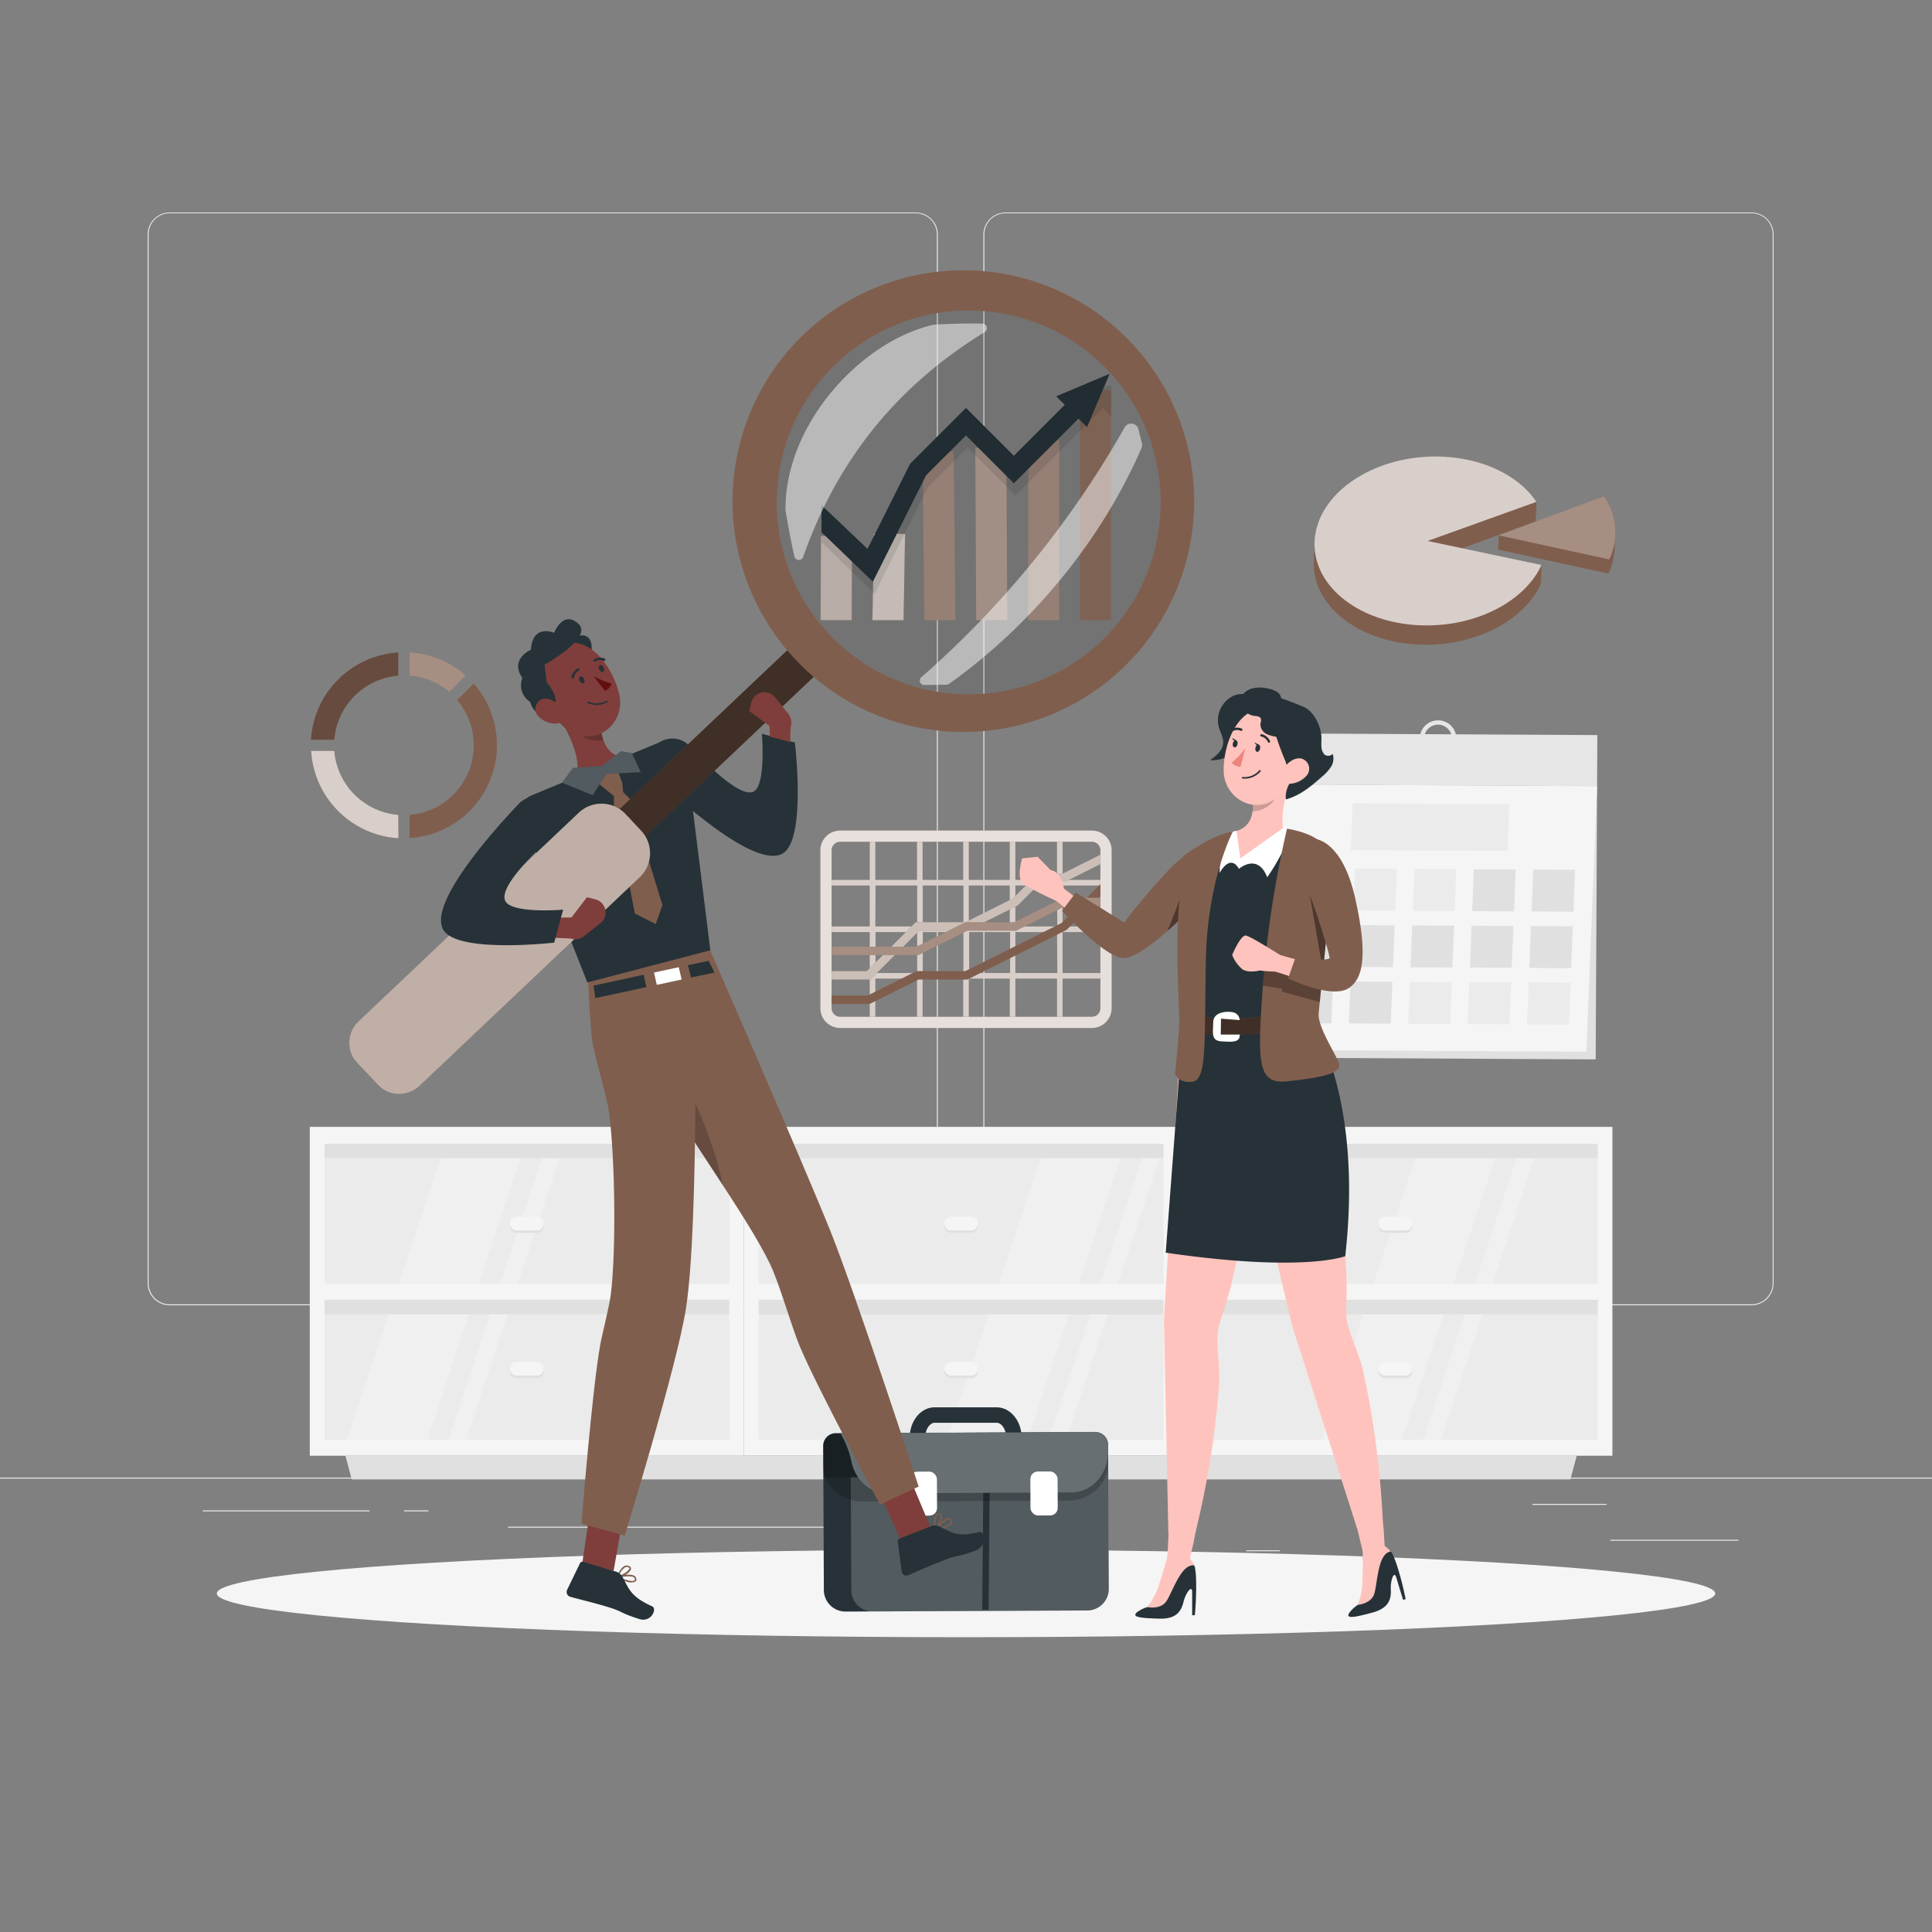 <svg xmlns="http://www.w3.org/2000/svg" viewBox="0 0 500 500"><rect x="0" y="0" width="500" height="500" fill="#808080" stroke="none"/><g id="freepik--background-complete--inject-13"><rect x="416.78" y="398.49" width="33.12" height="0.25" style="fill:#ebebeb"></rect><rect x="322.53" y="401.21" width="8.69" height="0.25" style="fill:#ebebeb"></rect><rect x="396.59" y="389.21" width="19.19" height="0.25" style="fill:#ebebeb"></rect><rect x="52.46" y="390.89" width="43.19" height="0.25" style="fill:#ebebeb"></rect><rect x="104.56" y="390.89" width="6.33" height="0.25" style="fill:#ebebeb"></rect><rect x="131.47" y="395.11" width="93.68" height="0.25" style="fill:#ebebeb"></rect><path d="M237,337.8H43.92a5.71,5.71,0,0,1-5.71-5.71V60.66A5.71,5.71,0,0,1,43.92,55H237a5.71,5.71,0,0,1,5.71,5.71V332.09A5.71,5.71,0,0,1,237,337.8ZM43.92,55.2a5.47,5.47,0,0,0-5.46,5.46V332.09a5.47,5.47,0,0,0,5.46,5.46H237a5.47,5.47,0,0,0,5.46-5.46V60.66A5.47,5.47,0,0,0,237,55.2Z" style="fill:#ebebeb"></path><path d="M453.31,337.8H260.21a5.72,5.72,0,0,1-5.71-5.71V60.66A5.72,5.72,0,0,1,260.21,55h193.1A5.71,5.71,0,0,1,459,60.66V332.09A5.71,5.71,0,0,1,453.31,337.8ZM260.21,55.2a5.47,5.47,0,0,0-5.46,5.46V332.09a5.47,5.47,0,0,0,5.46,5.46h193.1a5.47,5.47,0,0,0,5.46-5.46V60.66a5.47,5.47,0,0,0-5.46-5.46Z" style="fill:#ebebeb"></path><rect y="382.4" width="500" height="0.25" style="fill:#ebebeb"></rect><rect x="82.06" y="293.46" width="108.58" height="40.75" style="fill:#ebebeb"></rect><rect x="82.06" y="334.21" width="108.58" height="40.75" style="fill:#ebebeb"></rect><polygon points="123.32 334.21 136.83 293.46 116.04 293.46 102.53 334.21 123.32 334.21" style="fill:#f0f0f0"></polygon><polygon points="146.9 293.46 142.33 293.46 128.82 334.21 133.39 334.21 146.9 293.46" style="fill:#f0f0f0"></polygon><polygon points="109.81 374.96 123.32 334.21 102.53 334.21 89.02 374.96 109.81 374.96" style="fill:#f0f0f0"></polygon><polygon points="133.39 334.21 128.82 334.21 115.31 374.96 119.88 374.96 133.39 334.21" style="fill:#f0f0f0"></polygon><rect x="134.29" y="243.37" width="4.12" height="108.58" transform="translate(434.02 161.31) rotate(90)" style="fill:#e0e0e0"></rect><rect x="134.29" y="283.8" width="4.12" height="108.58" transform="translate(474.45 201.74) rotate(90)" style="fill:#e0e0e0"></rect><path d="M139.13,319.05a1.78,1.78,0,0,0,0-3.54h-5.55a1.78,1.78,0,0,0,0,3.54Z" style="fill:#e0e0e0"></path><path d="M139.13,318.42a1.78,1.78,0,0,0,0-3.54h-5.55a1.78,1.78,0,0,0,0,3.54Z" style="fill:#f5f5f5"></path><path d="M139.13,356.67a1.78,1.78,0,0,0,0-3.55h-5.55a1.78,1.78,0,0,0,0,3.55Z" style="fill:#e0e0e0"></path><path d="M139.13,356a1.78,1.78,0,0,0,0-3.54h-5.55a1.78,1.78,0,0,0,0,3.54Z" style="fill:#f5f5f5"></path><path d="M80.17,291.63v85.11H192.54V291.63Zm108.58,81H84V336.36H188.75Zm0-40.38H84V296H188.75Z" style="fill:#f5f5f5"></path><rect x="194.44" y="293.46" width="108.58" height="40.75" style="fill:#ebebeb"></rect><rect x="194.44" y="334.21" width="108.58" height="40.75" style="fill:#ebebeb"></rect><polygon points="278.62 334.21 292.13 293.46 271.34 293.46 257.83 334.21 278.62 334.21" style="fill:#f0f0f0"></polygon><polygon points="302.19 293.46 297.63 293.46 284.12 334.21 288.69 334.21 302.19 293.46" style="fill:#f0f0f0"></polygon><polygon points="265.11 374.96 278.62 334.21 257.83 334.21 244.32 374.96 265.11 374.96" style="fill:#f0f0f0"></polygon><polygon points="288.69 334.21 284.12 334.21 270.61 374.96 275.18 374.96 288.69 334.21" style="fill:#f0f0f0"></polygon><rect x="246.67" y="243.37" width="4.12" height="108.58" transform="translate(546.39 48.94) rotate(90)" style="fill:#e0e0e0"></rect><rect x="246.67" y="283.8" width="4.12" height="108.58" transform="translate(586.82 89.37) rotate(90)" style="fill:#e0e0e0"></rect><path d="M251.5,319.05a1.78,1.78,0,0,0,0-3.54H246a1.78,1.78,0,0,0,0,3.54Z" style="fill:#e0e0e0"></path><path d="M251.5,318.42a1.78,1.78,0,0,0,0-3.54H246a1.78,1.78,0,0,0,0,3.54Z" style="fill:#f5f5f5"></path><path d="M251.5,356.67a1.78,1.78,0,0,0,0-3.55H246a1.78,1.78,0,0,0,0,3.55Z" style="fill:#e0e0e0"></path><path d="M251.5,356a1.78,1.78,0,0,0,0-3.54H246a1.78,1.78,0,0,0,0,3.54Z" style="fill:#f5f5f5"></path><path d="M192.54,291.63v85.11H304.91V291.63Zm108.58,81H196.33V336.36H301.12Zm0-40.38H196.33V296H301.12Z" style="fill:#f5f5f5"></path><rect x="306.81" y="293.46" width="108.58" height="40.75" style="fill:#ebebeb"></rect><rect x="306.81" y="334.21" width="108.58" height="40.75" style="fill:#ebebeb"></rect><polygon points="375.57 334.21 389.08 293.46 368.29 293.46 354.78 334.21 375.57 334.21" style="fill:#f0f0f0"></polygon><polygon points="399.14 293.46 394.57 293.46 381.06 334.21 385.63 334.21 399.14 293.46" style="fill:#f0f0f0"></polygon><polygon points="362.06 374.96 375.57 334.21 354.78 334.21 341.27 374.96 362.06 374.96" style="fill:#f0f0f0"></polygon><polygon points="385.63 334.21 381.06 334.21 367.55 374.96 372.12 374.96 385.63 334.21" style="fill:#f0f0f0"></polygon><rect x="359.04" y="243.37" width="4.12" height="108.58" transform="translate(658.76 -63.44) rotate(90)" style="fill:#e0e0e0"></rect><rect x="359.04" y="283.8" width="4.12" height="108.58" transform="translate(699.19 -23.01) rotate(90)" style="fill:#e0e0e0"></rect><path d="M363.88,319.05a1.78,1.78,0,0,0,0-3.54h-5.56a1.78,1.78,0,0,0,0,3.54Z" style="fill:#e0e0e0"></path><path d="M363.88,318.42a1.78,1.78,0,0,0,0-3.54h-5.56a1.78,1.78,0,0,0,0,3.54Z" style="fill:#f5f5f5"></path><path d="M363.88,356.67a1.78,1.78,0,0,0,0-3.55h-5.56a1.78,1.78,0,0,0,0,3.55Z" style="fill:#e0e0e0"></path><path d="M363.88,356a1.78,1.78,0,0,0,0-3.54h-5.56a1.78,1.78,0,0,0,0,3.54Z" style="fill:#f5f5f5"></path><path d="M304.91,291.63v85.11H417.29V291.63Zm108.59,81H308.71V336.36H413.5Zm0-40.38H308.71V296H413.5Z" style="fill:#f5f5f5"></path><polygon points="406.42 382.87 91.03 382.87 89.39 376.74 408.06 376.74 406.42 382.87" style="fill:#e0e0e0"></polygon><rect x="336.81" y="197.63" width="70.7" height="81.95" transform="translate(131.62 609.51) rotate(-89.7)" style="fill:#e0e0e0"></rect><rect x="331.41" y="190.02" width="81.95" height="13.23" transform="translate(743.73 395.22) rotate(-179.7)" style="fill:#e6e6e6"></rect><polygon points="328.62 271.74 410.56 272.17 413.32 203.47 331.38 203.03 328.62 271.74" style="fill:#f5f5f5"></polygon><polygon points="349.6 220.01 390.16 220.22 390.65 208.13 350.08 207.92 349.6 220.01" style="fill:#ebebeb"></polygon><polygon points="396.37 235.88 407.2 235.94 407.63 225.1 396.8 225.05 396.37 235.88" style="fill:#e0e0e0"></polygon><polygon points="381 235.8 391.83 235.86 392.27 225.02 381.43 224.97 381 235.8" style="fill:#e0e0e0"></polygon><polygon points="395.78 250.49 406.61 250.55 407.05 239.72 396.21 239.66 395.78 250.49" style="fill:#e0e0e0"></polygon><polygon points="395.19 265.1 406.03 265.16 406.46 254.33 395.63 254.27 395.19 265.1" style="fill:#ebebeb"></polygon><polygon points="380.41 250.41 391.24 250.47 391.68 239.63 380.84 239.58 380.41 250.41" style="fill:#e0e0e0"></polygon><polygon points="365.04 250.33 375.87 250.39 376.31 239.55 365.47 239.5 365.04 250.33" style="fill:#e0e0e0"></polygon><polygon points="349.67 250.25 360.5 250.31 360.94 239.47 350.11 239.42 349.67 250.25" style="fill:#e0e0e0"></polygon><polygon points="334.3 250.17 345.13 250.23 345.57 239.39 334.74 239.34 334.3 250.17" style="fill:#e0e0e0"></polygon><polygon points="379.82 265.02 390.66 265.08 391.09 254.25 380.26 254.19 379.82 265.02" style="fill:#ebebeb"></polygon><polygon points="364.45 264.94 375.29 265 375.72 254.17 364.89 254.11 364.45 264.94" style="fill:#ebebeb"></polygon><polygon points="349.08 264.86 359.92 264.92 360.35 254.09 349.52 254.03 349.08 264.86" style="fill:#e0e0e0"></polygon><polygon points="365.63 235.72 376.46 235.78 376.9 224.94 366.06 224.89 365.63 235.72" style="fill:none"></polygon><polygon points="365.63 235.72 376.46 235.78 376.9 224.94 366.06 224.89 365.63 235.72" style="fill:#ebebeb"></polygon><polygon points="350.26 235.64 361.09 235.69 361.53 224.86 350.69 224.81 350.26 235.64" style="fill:none"></polygon><polygon points="350.26 235.64 361.09 235.69 361.53 224.86 350.69 224.81 350.26 235.64" style="fill:#ebebeb"></polygon><polygon points="334.89 235.56 345.72 235.61 346.16 224.78 335.32 224.72 334.89 235.56" style="fill:none"></polygon><polygon points="334.89 235.56 345.72 235.61 346.16 224.78 335.32 224.72 334.89 235.56" style="fill:#ebebeb"></polygon><polygon points="333.71 264.78 344.55 264.84 344.98 254 334.15 253.95 333.71 264.78" style="fill:#e0e0e0"></polygon><path d="M372.16,186.42a4.73,4.73,0,1,0,4.74,4.73A4.73,4.73,0,0,0,372.16,186.42Zm0,8.32a3.6,3.6,0,1,1,3.6-3.59A3.59,3.59,0,0,1,372.16,194.74Z" style="fill:#e6e6e6"></path></g><g id="freepik--Shadow--inject-13"><ellipse id="freepik--path--inject-13" cx="250" cy="412.39" rx="193.89" ry="11.32" style="fill:#f5f5f5"></ellipse></g><g id="freepik--chart-4--inject-13"><path d="M399,146.25l-20.59-4.34,19-7,.26-5c-4.67-7-14.5-11.74-26.11-11.74-16.65,0-30.67,9.79-31.3,21.86,0,.35,0,.7,0,1S340,144.63,340,145c-.63,12.07,12.36,21.86,29,21.86,13.67,0,25.56-6.6,29.73-15.64Z" style="fill:rgb(128, 94, 77)"></path><path d="M369.45,140l28.18-10.12c-4.67-7-14.5-11.74-26.11-11.74-16.65,0-30.67,9.79-31.3,21.86s12.36,21.86,29,21.86c13.67,0,25.56-6.59,29.73-15.64Z" style="fill:#fff;opacity:0.7"></path><path d="M387.69,142.22l28.59,6.22a16.84,16.84,0,0,0,1.57-6.22,15.39,15.39,0,0,0,0-1.8,16.71,16.71,0,0,0,.21-1.87,16.46,16.46,0,0,0-2.9-10.12l-27.25,10.12Z" style="fill:rgb(128, 94, 77)"></path><path d="M416.47,144.77a16.84,16.84,0,0,0,1.57-6.22,16.46,16.46,0,0,0-2.9-10.12l-27.25,10.12Z" style="fill:#fff;opacity:0.3"></path></g><g id="freepik--chart-3--inject-13"><path d="M286.24,229.17v-1.46H275V216.39h-1.46v11.32H262.78V216.39h-1.46v11.32H250.73V216.39h-1.46v11.32h-10.5V216.39h-1.46v11.32H226.54V216.39h-1.46v11.32H213.94v1.46h11.14v10.59H213.94v1.46h11.14v10.59H213.94v1.46h11.14v11.32h1.46V253.27h10.77v11.32h1.46V253.27h10.5v11.32h1.46V253.27h10.59v11.32h1.46V253.27h10.77v11.32H275V253.27h11.23v-1.46H275V241.22h11.23v-1.46H275V229.17Zm-24.92,0v10.59H250.73V229.17Zm-12,0v10.59h-10.5V229.17Zm-22.73,0h10.77v10.59H226.54Zm0,22.64V241.22h10.77v10.59Zm12.23,0V241.22h10.5v10.59Zm12,0V241.22h10.59v10.59Zm22.82,0H262.78V241.22h10.77Zm0-12.05H262.78V229.17h10.77Z" style="fill:rgb(128, 94, 77)"></path><path d="M286.24,229.17v-1.46H275V216.39h-1.46v11.32H262.78V216.39h-1.46v11.32H250.73V216.39h-1.46v11.32h-10.5V216.39h-1.46v11.32H226.54V216.39h-1.46v11.32H213.94v1.46h11.14v10.59H213.94v1.46h11.14v10.59H213.94v1.46h11.14v11.32h1.46V253.27h10.77v11.32h1.46V253.27h10.5v11.32h1.46V253.27h10.59v11.32h1.46V253.27h10.77v11.32H275V253.27h11.23v-1.46H275V241.22h11.23v-1.46H275V229.17Zm-24.92,0v10.59H250.73V229.17Zm-12,0v10.59h-10.5V229.17Zm-22.73,0h10.77v10.59H226.54Zm0,22.64V241.22h10.77v10.59Zm12.23,0V241.22h10.5v10.59Zm12,0V241.22h10.59v10.59Zm22.82,0H262.78V241.22h10.77Zm0-12.05H262.78V229.17h10.77Z" style="fill:#fff;opacity:0.7"></path><path d="M282.57,266.05H217.43a5.13,5.13,0,0,1-5.13-5.13V220.07a5.13,5.13,0,0,1,5.13-5.13h65.14a5.13,5.13,0,0,1,5.13,5.13v40.85A5.14,5.14,0,0,1,282.57,266.05Zm-65.14-48.2a2.21,2.21,0,0,0-2.21,2.22v40.85a2.21,2.21,0,0,0,2.21,2.21h65.14a2.21,2.21,0,0,0,2.21-2.21V220.07a2.21,2.21,0,0,0-2.21-2.22Z" style="fill:rgb(128, 94, 77)"></path><g style="opacity:0.8"><path d="M282.57,266.05H217.43a5.13,5.13,0,0,1-5.13-5.13V220.07a5.13,5.13,0,0,1,5.13-5.13h65.14a5.13,5.13,0,0,1,5.13,5.13v40.85A5.14,5.14,0,0,1,282.57,266.05Zm-65.14-48.2a2.21,2.21,0,0,0-2.21,2.22v40.85a2.21,2.21,0,0,0,2.21,2.21h65.14a2.21,2.21,0,0,0,2.21-2.21V220.07a2.21,2.21,0,0,0-2.21-2.22Z" style="fill:#fff"></path></g><polygon points="275.14 226.02 268.62 226.02 262.1 232.54 249.83 238.67 236.99 238.67 224.34 251.32 215.22 251.32 215.22 253.51 225.24 253.51 237.89 240.86 250.35 240.86 263.39 234.34 269.52 228.2 275.65 228.2 284.78 223.64 284.78 221.19 275.14 226.02" style="fill:rgb(128, 94, 77)"></polygon><g style="opacity:0.6"><polygon points="275.14 226.02 268.62 226.02 262.1 232.54 249.83 238.67 236.99 238.67 224.34 251.32 215.22 251.32 215.22 253.51 225.24 253.51 237.89 240.86 250.35 240.86 263.39 234.34 269.52 228.2 275.65 228.2 284.78 223.64 284.78 221.19 275.14 226.02" style="fill:#fff"></polygon></g><polygon points="274.75 238.87 249.83 251.32 237.18 251.32 224.53 257.65 215.22 257.65 215.22 259.83 225.05 259.83 237.7 253.51 250.35 253.51 276.04 240.66 284.78 231.92 284.78 228.83 274.75 238.87" style="fill:rgb(128, 94, 77)"></polygon><polygon points="275.14 232.34 262.49 238.67 249.83 238.67 237.18 245 215.22 245 215.22 247.18 237.7 247.18 250.35 240.86 263 240.86 275.65 234.53 284.78 234.53 284.78 232.34 275.14 232.34" style="fill:rgb(128, 94, 77)"></polygon><g style="opacity:0.3"><polygon points="275.14 232.34 262.49 238.67 249.83 238.67 237.18 245 215.22 245 215.22 247.18 237.7 247.18 250.35 240.86 263 240.86 275.65 234.53 284.78 234.53 284.78 232.34 275.14 232.34" style="fill:#fff"></polygon></g></g><g id="freepik--chart-2--inject-13"><polygon points="220.52 138.66 212.46 138.66 212.37 160.5 220.42 160.5 220.52 138.66" style="fill:rgb(128, 94, 77)"></polygon><polygon points="220.52 138.66 212.46 138.66 212.37 160.5 220.42 160.5 220.52 138.66" style="fill:#fff;opacity:0.6"></polygon><rect x="279.48" y="100.91" width="8.05" height="59.59" style="fill:rgb(128, 94, 77)"></rect><g style="opacity:0.1"><rect x="279.48" y="100.91" width="8.05" height="59.59" style="fill:#fff"></rect></g><polygon points="234.23 138.16 226.18 138.16 225.79 160.5 233.84 160.5 234.23 138.16" style="fill:rgb(128, 94, 77)"></polygon><polygon points="234.23 138.16 226.18 138.16 225.79 160.5 233.84 160.5 234.23 138.16" style="fill:#fff;opacity:0.7"></polygon><polygon points="274.16 113.94 266.11 113.94 266.06 160.5 274.11 160.5 274.16 113.94" style="fill:rgb(128, 94, 77)"></polygon><polygon points="274.16 113.94 266.11 113.94 266.06 160.5 274.11 160.5 274.16 113.94" style="fill:#fff;opacity:0.3"></polygon><polygon points="260.45 115.89 252.4 115.89 252.64 160.5 260.69 160.5 260.45 115.89" style="fill:rgb(128, 94, 77)"></polygon><polygon points="260.45 115.89 252.4 115.89 252.64 160.5 260.69 160.5 260.45 115.89" style="fill:#fff;opacity:0.4"></polygon><polygon points="246.81 116.81 238.75 116.81 239.21 160.5 247.27 160.5 246.81 116.81" style="fill:rgb(128, 94, 77)"></polygon><g style="opacity:0.3"><polygon points="246.81 116.81 238.75 116.81 239.21 160.5 247.27 160.5 246.81 116.81" style="fill:#fff"></polygon></g><g style="opacity:0.1"><polygon points="212.54 140.21 226.36 153.69 240.13 126.15 250.46 115.83 262.85 128.22 285.43 105.64 287.63 107.85 287.63 99.87 279.65 99.87 281.86 102.08 262.85 121.09 250.46 108.7 235.99 123.16 224.98 145.18 212.56 133.24 212.54 140.21"></polygon></g><polygon points="212.6 137.72 225.9 150.55 239.67 123.01 249.99 112.69 262.38 125.08 279.12 108.34 281.33 110.55 287.17 96.73 273.35 102.56 275.56 104.77 262.38 117.95 249.99 105.56 235.53 120.02 224.51 142.04 212.62 130.75 212.6 137.72" style="fill:#263238"></polygon></g><g id="freepik--chart-1--inject-13"><path d="M106,168.83v6a18,18,0,0,1,10.25,4.24l4.27-4.27A24,24,0,0,0,106,168.83Z" style="fill:rgb(128, 94, 77)"></path><path d="M106,168.83v6a18,18,0,0,1,10.25,4.24l4.27-4.27A24,24,0,0,0,106,168.83Z" style="fill:#fff;opacity:0.3"></path><path d="M103.07,210.89a18.09,18.09,0,0,1-16.55-16.56h-6a24.11,24.11,0,0,0,22.59,22.6Z" style="fill:rgb(128, 94, 77)"></path><path d="M103.07,210.89a18.09,18.09,0,0,1-16.55-16.56h-6a24.11,24.11,0,0,0,22.59,22.6Z" style="fill:#fff;opacity:0.7"></path><path d="M86.52,191.42a18.07,18.07,0,0,1,16.55-16.55v-6a24.09,24.09,0,0,0-22.59,22.59Z" style="fill:rgb(128, 94, 77)"></path><path d="M86.52,191.42a18.07,18.07,0,0,1,16.55-16.55v-6a24.09,24.09,0,0,0-22.59,22.59Z" style="opacity:0.2"></path><path d="M122.57,176.9l-4.27,4.27A18.07,18.07,0,0,1,106,210.89v6a24.1,24.1,0,0,0,16.58-40Z" style="fill:rgb(128, 94, 77)"></path></g><g id="freepik--Briefcase--inject-13"><path d="M264.39,372h-4c0-2.23-1.28-3.79-2.43-3.79H241.87c-1.15,0-2.43,1.56-2.43,3.79h-4c0-4.29,2.88-7.79,6.43-7.79H258C261.5,364.25,264.39,367.75,264.39,372Z" style="fill:#263238"></path><path d="M216.4,370.78h67.25a3.24,3.24,0,0,1,3.24,3.24v37.31a5.59,5.59,0,0,1-5.59,5.59H218.74a5.59,5.59,0,0,1-5.59-5.59V374a3.24,3.24,0,0,1,3.24-3.24Z" transform="translate(-1.8 1.15) rotate(-0.26)" style="fill:#263238"></path><path d="M287,411.16a5.59,5.59,0,0,1-5.56,5.62l-55.52.28a5.58,5.58,0,0,1-5.61-5.56l-.13-29.2h1.92a11.11,11.11,0,0,1-1.63-3.75,24.47,24.47,0,0,0-2-5.91l-.44-.84a3.22,3.22,0,0,1,2.18-.86l63.4-.31a3.25,3.25,0,0,1,3.26,3.23Z" style="fill:#fff;opacity:0.2"></path><polygon points="255.85 416.65 254.2 416.64 254.47 385.18 256.12 385.19 255.85 416.65" style="fill:#263238"></polygon><path d="M283,370.55l-66.27.3A3.54,3.54,0,0,0,213,374.2v5.05c0,5.19,4.75,9.37,10.56,9.35l52.71-.24c5.8,0,10.49-4.26,10.47-9.45v-5.05A3.54,3.54,0,0,0,283,370.55Z" style="opacity:0.2"></path><path d="M283.41,370.63l-59.9.27-6,0,.89,1.71a24.47,24.47,0,0,1,2,5.91c1.05,4.58,4.81,8,9.27,7.94l47.64-.22c5.25,0,9.49-4.75,9.46-10.55v-1.37A3.56,3.56,0,0,0,283.41,370.63Z" style="fill:#263238"></path><path d="M283.41,370.63l-59.9.27-6,0,.89,1.71a24.47,24.47,0,0,1,2,5.91c1.05,4.58,4.81,8,9.27,7.94l47.64-.22c5.25,0,9.49-4.75,9.46-10.55v-1.37A3.56,3.56,0,0,0,283.41,370.63Z" style="fill:#fff;opacity:0.3"></path><rect x="235.45" y="380.85" width="7.05" height="11.38" rx="1.95" transform="translate(-1.76 1.1) rotate(-0.26)" style="fill:#fff"></rect><rect x="266.68" y="380.81" width="7.05" height="11.38" rx="1.95" transform="translate(-1.76 1.24) rotate(-0.26)" style="fill:#fff"></rect><path d="M222.07,382.3h-8.95l0-.63v-1.41l0-6.07a3.21,3.21,0,0,1,.37-1.51,3.48,3.48,0,0,1,.22-.36,3.73,3.73,0,0,1,1.87-1.28,2.73,2.73,0,0,1,.76-.1h1.22l.45.87.44.84a24.47,24.47,0,0,1,2,5.91A11.11,11.11,0,0,0,222.07,382.3Z" style="opacity:0.2"></path></g><g id="freepik--character-2--inject-13"><path d="M305.23,273.86l-4,67.87,1.14,55.11,6.77.71a230.66,230.66,0,0,0,6.37-39.45c.27-4.56-.81-9.86-.31-13.46.44-3.16,1.7-5.14,3.46-12.28,2.12-8.64,4.34-20.22,3.78-29.24,0,0,9.25-9.67,6.89-22.84Z" style="fill:#ffc3bd"></path><polygon points="301.89 407.49 307 407.28 308.92 399.11 310.3 391.55 302.77 390.18 302.3 399.34 301.89 407.49" style="fill:#ffc3bd"></polygon><path d="M294.22,417.27a8.23,8.23,0,0,1,2.75-1.36h0s3-2.78,4.76-11.45l3.87-.85a3.27,3.27,0,0,1,3.43,1.5,1.92,1.92,0,0,1,.22.51,22.12,22.12,0,0,1,.29,2.81,78.74,78.74,0,0,1-.32,9.59h-.69l0-6c0-2.05-1.69.3-2.22,2.47s-1.58,4.49-6.07,4.42C295,418.78,292.84,418.49,294.22,417.27Z" style="fill:#263238"></path><path d="M302.53,401.36s-1,4-2.44,8.33a18.3,18.3,0,0,1-3.12,6.22s3.33.73,4.87-1.48,3.82-9.82,7.21-9.29a8.4,8.4,0,0,0-.93-1.62C307.54,402.7,302.53,401.36,302.53,401.36Z" style="fill:#ffc3bd"></path><path d="M318.8,276.84,334.37,343l16.82,52.49,6.7-1.25a231.12,231.12,0,0,0-5.16-39.63c-1-4.45-3.59-9.23-4.14-12.82-.48-3.15.16-5.4-.2-12.75-.43-8.89-1.61-20.62-4.72-29.1,0,0,6.11-11.91.08-23.86Z" style="fill:#ffc3bd"></path><polygon points="353.74 405.86 358.58 404.19 358.09 395.82 357.26 388.18 349.65 389.02 351.81 397.93 353.74 405.86" style="fill:#ffc3bd"></polygon><path d="M349.18,417.42a8.45,8.45,0,0,1,2.25-2.09h0s2.11-3.53,1.3-12.33l3.47-1.92a3.27,3.27,0,0,1,3.71.45,1.92,1.92,0,0,1,.36.44,23.71,23.71,0,0,1,1.08,2.6,78.14,78.14,0,0,1,2.43,9.28l-.67.19-1.75-5.76c-.57-2-1.53.76-1.42,3s-.23,4.76-4.55,6C350.37,418.64,348.22,419,349.18,417.42Z" style="fill:#263238"></path><path d="M352.61,399.8s.21,4.07,0,8.68a18.21,18.21,0,0,1-1.22,6.85s3.4-.25,4.25-2.8.86-10.51,4.26-11a7.91,7.91,0,0,0-1.35-1.3C357.8,399.65,352.61,399.8,352.61,399.8Z" style="fill:#ffc3bd"></path><path d="M268.53,221.73l3.36,3.43c3,.53,3.45,4.81,3.45,4.81.68.4,5.7,4.57,7.21,5.59l-2.88,3.29a63,63,0,0,0-6.25-5.66s-7.58-3.43-8.92-4.82,0-6.21,0-6.21Z" style="fill:#ffc3bd"></path><path d="M278.42,231c5,3.05,12.5,7.74,12.5,7.74A165.73,165.73,0,0,1,301.69,226a33.47,33.47,0,0,1,8.15-6.73v14.36c-3.47,3.55-14.4,14.33-19,14.33-3.82,0-11.56-7.53-16-12.22Z" style="fill:rgb(128, 94, 77)"></path><path d="M302.09,240.94a135.1,135.1,0,0,0,5-13.58l2,3.59-.75,4.2C306.66,236.76,304.45,238.88,302.09,240.94Z" style="opacity:0.4"></path><path d="M344.94,225.16a295.17,295.17,0,0,1-5.63,39s13.55,19,8.84,60.93c0,0-10.58,4.32-46.46-.9l4.56-60.25s-1.52-38.93,2.61-43.28c3.67-3.86,19.62-8.91,31.83-2.9A7.68,7.68,0,0,1,344.94,225.16Z" style="fill:#263238"></path><path d="M328,262.81s-10.65,1.85-18.16,0v4.57s5.58.8,18.16,0Z" style="fill:rgb(128, 94, 77)"></path><path d="M328,262.81s-10.65,1.85-18.16,0v4.57s5.58.8,18.16,0Z" style="opacity:0.5"></path><path d="M320.83,264a2.15,2.15,0,0,0-1.9-2.05c-1.3-.25-4.9-.18-4.95,2.6s-.6,4.78,2.12,4.95,4.83.36,4.75-1.75l-4.92,0,.06-4.12Z" style="fill:#fff"></path><path d="M334.21,201c-1.41,4-3.25,11.1-1.73,15.18a2.24,2.24,0,0,1-.87,2.65c-3.07,2.22-8.07,4-11.83,3.61-4.83-.52-3.57-3.94-2.34-5.81.33-.51.84-1.21,1.44-1.31,4.74-.81,5.64-4.37,5.27-8Z" style="fill:#ffc3bd"></path><path d="M330.11,203.61l-6,3.73a14.66,14.66,0,0,1,0,2.65,7.33,7.33,0,0,0,6-3.4C330.81,205.33,330.61,203.84,330.11,203.61Z" style="opacity:0.2;isolation:isolate"></path><path d="M326.17,184.71a30.72,30.72,0,0,1-4.7,8.2c-2.1,2.36-5.16,4.09-8.31,3.81,1.55-1.1,3.24-2.45,3.4-4.34.12-1.52-.79-2.91-1.18-4.38a7,7,0,0,1,2.92-7.4,5.33,5.33,0,0,1,4.08-.89,3.47,3.47,0,0,1,2.69,3C325.49,183.27,325.76,184.12,326.17,184.71Z" style="fill:#263238"></path><path d="M336.09,194.48c-1.74,6.2-2.45,9.92-6.32,12.45-5.81,3.82-12.94-.75-13.08-7.32-.13-6,2.74-15.07,9.42-16.24a8.79,8.79,0,0,1,10,11.11Z" style="fill:#ffc3bd"></path><path d="M321.62,179.78a2.62,2.62,0,0,0-.52,1.47,4,4,0,0,0,3.39,4c.71.09,1.64.12,1.85.8a2.28,2.28,0,0,1-.13,1.12,2.83,2.83,0,0,0,1.58,2.79,8.32,8.32,0,0,0,3.32.76c-.7-.73-.52-2.09-.35-3.09s.55-2,.65-3c.18-1.92.77-4.48-.85-5.53S323.84,176.83,321.62,179.78Z" style="fill:#263238"></path><path d="M322.28,193.65a18.54,18.54,0,0,1-3.53,3.71,3.06,3.06,0,0,0,2.31,1.08Z" style="fill:#ed847e"></path><path d="M328.37,192.21h.16a.33.33,0,0,0,.15-.41A3.1,3.1,0,0,0,326.5,190a.32.32,0,0,0-.35.26.31.31,0,0,0,.26.35h0a2.45,2.45,0,0,1,1.71,1.42A.29.29,0,0,0,328.37,192.21Z" style="fill:#263238"></path><path d="M318.61,189.29a.3.3,0,0,0,.29,0,2.44,2.44,0,0,1,2.2-.17.31.31,0,0,0,.41-.14.3.3,0,0,0-.13-.41,3.07,3.07,0,0,0-2.81.18.3.3,0,0,0-.11.41h0A.29.29,0,0,0,318.61,189.29Z" style="fill:#263238"></path><path d="M332.25,214.16l-11.26,8L320,215l-1.85.47a1.15,1.15,0,0,0-.87.88c-.36,1.7-1.72,5.86-1.64,9.58,0,0,2.63-5.17,5-1.07,0,0,4.79-4.24,7.32,2.17a54.47,54.47,0,0,0,4.3-7.34c1.3-3,2.17-4.69,2.17-4.69Z" style="fill:#fff"></path><path d="M333.08,214.46a274.47,274.47,0,0,0-6.21,40c-1.4,20.16-1.69,26.25,6.28,25.38s14.5-1.88,13.34-4.79-5.51-9.42-5.22-12.76,3-29.28,3.36-33.21S347.29,216.93,333.08,214.46Z" style="fill:rgb(128, 94, 77)"></path><path d="M326.86,254.47c.13-1.78.28-3.56.45-5.33l14.84,4.4c-.23,2.23-.43,4.24-.59,5.79l-9.9-2.73.11-.75-4.95-.74C326.84,254.89,326.85,254.69,326.86,254.47Z" style="opacity:0.3"></path><path d="M319.09,215.15s-6.53,12.28-7,32.76.46,31.39-3.34,32-4.64-2-4.64-2,1.12-11.13,1.12-13.85-1.19-19.14,0-30.89,0-11,2-12.33S313.76,216.22,319.09,215.15Z" style="fill:rgb(128, 94, 77)"></path><path d="M342.39,251.21l-3.92-22.47s3.24,3.29,5.63,5.81C343.64,239.14,343,245.62,342.39,251.21Z" style="opacity:0.4"></path><path d="M322.47,242.12c1.38.3,8.75,5,8.75,5s4,1.21,5.85,1.55l-2,4.5c-1.6-.72-5.07-1.72-5.07-1.72s-3-.1-3.93-.3c0,0-2.85.79-4.52-.29a8.91,8.91,0,0,1-2.66-3.74S321.1,241.83,322.47,242.12Z" style="fill:#ffc3bd"></path><path d="M335.3,247.74c3.93.73,8.8.82,8.8.17,0-1-3.73-13.3-5.76-17.83-1.3-2.89-5.33-10.12-.89-12.65,2.37-1.35,9.77-.41,13.25,14.93s1.88,20.88-1.49,23.27c-3.54,2.52-11.53-.46-15.87-2.39Z" style="fill:rgb(128, 94, 77)"></path><path d="M326.12,193.75c-.1.51-.46.88-.8.82s-.53-.54-.42-1.06.46-.88.79-.82S326.22,193.23,326.12,193.75Z" style="fill:#263238"></path><path d="M320.27,192.6c-.1.51-.46.88-.8.81s-.53-.53-.43-1,.46-.88.8-.82S320.37,192.08,320.27,192.6Z" style="fill:#263238"></path><path d="M320,191.6l-1.17-.6S319.26,192.09,320,191.6Z" style="fill:#263238"></path><path d="M325.84,192.75l-1.18-.6S325.11,193.24,325.84,192.75Z" style="fill:#263238"></path><path d="M322.67,201.48a5.06,5.06,0,0,1-1.1,0,.18.18,0,0,1-.18-.2h0a.19.19,0,0,1,.2-.18,5.19,5.19,0,0,0,4.34-1.75.19.19,0,0,1,.27,0,.19.19,0,0,1,.05.27A5.4,5.4,0,0,1,322.67,201.48Z" style="fill:#263238"></path><path d="M328.7,179.8c-1.4,4.12,3.23,15.47,3.78,16.76a5.33,5.33,0,0,1,.24,4.1,1.41,1.41,0,0,1,1.82-.67l-.08,1.75a7.06,7.06,0,0,0-1.7,5.16c3.66-1,6.48-3.33,9.31-5.85a11.33,11.33,0,0,0,2.37-2.57,3.92,3.92,0,0,0,.46-3.35,1.65,1.65,0,0,1-2.07.19,3,3,0,0,1-.84-2c-.06-.75,0-1.5,0-2.26,0-2.87-1.78-6.66-4.34-8A82.82,82.82,0,0,0,328.7,179.8Z" style="fill:#263238"></path><path d="M337.89,201a6.15,6.15,0,0,1-4.29,1.84c-2.15,0-2.66-2.05-1.58-3.78,1-1.55,3.24-3.43,5.16-2.61A2.73,2.73,0,0,1,337.89,201Z" style="fill:#ffc3bd"></path></g><g id="freepik--character-1--inject-13"><circle cx="250.57" cy="130.24" r="54.64" transform="translate(-18.7 215.32) rotate(-45)" style="opacity:0.1"></circle><path d="M202.35,221c-6.66,3.36-23.82-11.34-32.44-19.38a6.05,6.05,0,1,1,8.54-8.56c4.84,5.21,13.11,13.32,16.49,11.84s2.23-15,2.23-15l2.05.54,5.26,1.39,1.23.33S208.81,217.79,202.35,221Z" style="fill:#263238"></path><polygon points="226.36 383.53 233.44 399.29 241.12 396.02 234.03 379.07 226.36 383.53" style="fill:#7f3e3b"></polygon><path d="M183.8,245.93s24,55,31.16,72.79c6.5,16.25,22.79,66,22.79,66l-10,4.65S211.39,359,207,348.47c-2.19-5.21-5.26-16.22-7.7-21.31-6.27-13.05-23.59-36.18-30.07-49.1-2.37-4.71-9.93-27.49-9.93-27.49Z" style="fill:rgb(128, 94, 77)"></path><path d="M242.16,396.08a.19.19,0,0,1-.19-.1.2.2,0,0,1,0-.23c.09-.11,2.12-2.73,3.5-2.85a.94.94,0,0,1,.71.23.8.8,0,0,1,.3.82c-.15.55-1.05,1.11-2,1.47A14,14,0,0,1,242.16,396.08Zm.48-.48c1.45-.35,3.33-1.1,3.49-1.76,0-.08,0-.22-.18-.4a.52.52,0,0,0-.44-.13,1.55,1.55,0,0,0-.36.08A8.81,8.81,0,0,0,242.64,395.6Z" style="fill:rgb(128, 94, 77)"></path><path d="M242.06,396.11a.19.19,0,0,1-.13-.14c0-.11-.59-2.35.06-3.56a1.42,1.42,0,0,1,.87-.71c.5-.14.75.07.84.28.48.84-.7,3.28-1.44,4a.1.1,0,0,1-.07,0A.2.2,0,0,1,242.06,396.11Zm.81-4a1,1,0,0,0-.53.47,5.12,5.12,0,0,0-.12,2.85c.71-.95,1.41-2.77,1.17-3.29,0-.05-.1-.18-.43-.08l-.09.05Z" style="fill:rgb(128, 94, 77)"></path><path d="M240.92,395l-8.12,3.18a.75.75,0,0,0-.45.8l1,7.7a1.21,1.21,0,0,0,1.31,1.09l.24-.06c2.91-1.21,5.45-2.4,9.1-3.82,4.3-1.69,3.4-.71,8.49-2.61,3.06-1.15,2.31-5.11.95-4.78-6.2,1.51-7.49-.17-10.57-1.56A2.64,2.64,0,0,0,240.92,395Z" style="fill:#263238"></path><path d="M187,306.62c-2.42-12.83-9.33-25.75-9.33-25.75l-5,3.34C176.56,290.87,181.93,298.88,187,306.62Z" style="opacity:0.2"></path><polygon points="153.23 387.35 150.7 404.5 158.8 406.55 161.97 388.43 153.23 387.35" style="fill:#7f3e3b"></polygon><path d="M179.8,249.35s1.2,67.06-2.28,89.33c-2.32,14.85-15.84,58.76-15.84,58.76l-11.2-3.13s2.77-34.79,4.86-46.26c.61-3.35,2.37-9.93,2.77-13.32,1.37-11.58,1.06-35.18-.49-46.78-.64-4.73-3.63-13.87-4.34-18.6-.61-4.11-1.12-16.61-1.12-16.61Z" style="fill:rgb(128, 94, 77)"></path><path d="M159.74,408.34a.23.23,0,0,1-.11-.2.19.19,0,0,1,.14-.18c.14,0,3.22-.88,4.42-.12a1.1,1.1,0,0,1,.46.63.79.79,0,0,1-.2.85,3.16,3.16,0,0,1-2.41-.05A13.84,13.84,0,0,1,159.74,408.34Zm.65-.09c1.39.62,3.33,1.18,3.82.75.07-.05.15-.15.07-.43a.54.54,0,0,0-.29-.38,1.33,1.33,0,0,0-.34-.16A8.35,8.35,0,0,0,160.39,408.25Z" style="fill:rgb(128, 94, 77)"></path><path d="M159.65,408.3a.19.19,0,0,1,0-.2c0-.1.79-2.26,2-2.83a1.3,1.3,0,0,1,1.09,0c.49.2.58.52.55.75-.07,1-2.36,2.21-3.38,2.37a.08.08,0,0,1-.08,0A.13.13,0,0,1,159.65,408.3Zm2.82-2.73a.92.92,0,0,0-.69.06,4.59,4.59,0,0,0-1.64,2.22c1.1-.32,2.66-1.36,2.75-1.93,0-.05,0-.2-.31-.33l-.11,0Z" style="fill:rgb(128, 94, 77)"></path><path d="M159.3,406.7l-8.4-2.5a.68.68,0,0,0-.8.37l-3.32,6.85a1.32,1.32,0,0,0,.49,1.7l.23.1c3,.84,5.78,1.46,9.55,2.59,4.44,1.32,3.18,1.55,8.39,3.19,3.14,1,4.66-2.68,3.37-3.27-5.91-2.63-6.06-4.8-7.84-7.84A2.89,2.89,0,0,0,159.3,406.7Z" style="fill:#263238"></path><polygon points="166.57 252.27 153.61 255.07 154.07 258.32 167.31 255.46 166.57 252.27" style="fill:#263238"></polygon><polygon points="183.4 248.67 178.03 249.79 178.84 252.97 184.91 251.7 183.4 248.67" style="fill:#263238"></polygon><polygon points="175.66 250.31 169.26 251.69 169.98 254.88 176.41 253.5 175.66 250.31" style="fill:#fff"></polygon><path d="M148.42,165s5.37-2.78,4.64,4l-4.53-.74Z" style="fill:#263238"></path><path d="M144.34,185.07c2.27,3.6,5.65,10.07,5.07,14.38a2.23,2.23,0,0,0,1.44,2.39,15.43,15.43,0,0,0,11,.38c4.6-1.58,4-4.12,2.36-5.67a2.16,2.16,0,0,0-1.62-.6c-4.81.27-6.55-3.36-7-6.93Z" style="fill:#7f3e3b"></path><path d="M148.93,186.7l6.65,2.3a16.34,16.34,0,0,0,.59,2.58,7.36,7.36,0,0,1-6.58-2C148.62,188.52,148.5,187,148.93,186.7Z" style="opacity:0.2;isolation:isolate"></path><path d="M140.21,179.33c3.08,5.65,4.59,9.1,8.94,10.71,6.53,2.43,12.49-3.59,11.17-10-1.2-5.83-6-14.06-12.82-13.72a8.8,8.8,0,0,0-8.4,9.15A8.69,8.69,0,0,0,140.21,179.33Z" style="fill:#7f3e3b"></path><path d="M150,176.19c.22.48.65.75,1,.6s.38-.64.16-1.12-.65-.73-1-.59S149.79,175.73,150,176.19Z" style="fill:#263238"></path><path d="M155.07,173.27c.23.46.65.73,1,.59s.38-.65.16-1.12-.66-.74-1-.59S154.85,172.79,155.07,173.27Z" style="fill:#263238"></path><path d="M153.54,174.89a18.39,18.39,0,0,0,4.74,2,3.05,3.05,0,0,1-1.69,1.92Z" style="fill:#630f0f"></path><path d="M148.31,175.64l-.15,0a.3.3,0,0,1-.25-.35,3.09,3.09,0,0,1,1.62-2.3.3.3,0,0,1,.4.15.31.31,0,0,1-.15.41h0a2.5,2.5,0,0,0-1.27,1.83A.31.31,0,0,1,148.31,175.64Z" style="fill:#263238"></path><path d="M156.52,171a.28.28,0,0,1-.29,0,2.47,2.47,0,0,0-2.2.18.31.31,0,0,1-.43-.06.31.31,0,0,1,.07-.43,3.05,3.05,0,0,1,2.8-.27.31.31,0,0,1,.18.38h0A.23.23,0,0,1,156.52,171Z" style="fill:#263238"></path><path d="M135,211.2l17,43.05,31.84-8.32-6.34-50.83a4.39,4.39,0,0,0-6-3.33l-34,14.1A4.36,4.36,0,0,0,135,211.2Z" style="fill:#263238"></path><polygon points="155.1 201.84 156.78 199.61 159.84 199.32 161.04 202.6 161.26 205 162.99 206.69 171.44 234.25 169.7 239.14 164.31 236.41 158.87 208.76 158.89 206.03 155.22 203.03 155.1 201.84" style="fill:rgb(128, 94, 77)"></polygon><polygon points="148.28 198.74 145.45 202.56 153.37 205.79 156.96 200.29 165.82 199.84 163.56 194.92 160.67 194.41 155.87 198.23 148.28 198.74" style="fill:#263238"></polygon><polygon points="148.28 198.74 145.45 202.56 153.37 205.79 156.96 200.29 165.82 199.84 163.56 194.92 160.67 194.41 155.87 198.23 148.28 198.74" style="fill:#fff;opacity:0.2"></polygon><path d="M153,182.25a6.22,6.22,0,0,1-.92-.31.19.19,0,0,1-.11-.25h0a.2.2,0,0,1,.26-.1,5.26,5.26,0,0,0,4.73-.23.19.19,0,0,1,.22.32A5.46,5.46,0,0,1,153,182.25Z" style="fill:#263238"></path><path d="M140.74,185.07s6.39-1.52.73-8.57c0,0-.15-1.09-.54-4.49,0,0,12.73-7,8.73-10.6s-6.25,2.37-6.25,2.37-5.59-2.46-6,4.36c0,0-5.64,2.41-2.21,7.32a5.07,5.07,0,0,0,2,6.18S138,184.92,140.74,185.07Z" style="fill:#263238"></path><path d="M139.57,185.62a6.19,6.19,0,0,0,4.39,1.64c2.15-.1,2.56-2.16,1.41-3.84-1-1.5-3.41-3.27-5.29-2.37A2.73,2.73,0,0,0,139.57,185.62Z" style="fill:#7f3e3b"></path><rect x="72.83" y="217.2" width="162.47" height="9.7" transform="translate(-110.49 166.78) rotate(-43.45)" style="fill:rgb(128, 94, 77)"></rect><rect x="72.83" y="217.2" width="162.47" height="9.7" transform="translate(-110.49 166.78) rotate(-43.45)" style="opacity:0.5"></rect><path d="M165.58,227l-57,54a7.66,7.66,0,0,1-10.83-.29l-5.25-5.55a7.66,7.66,0,0,1,.29-10.83l57-54a8.56,8.56,0,0,1,12.08.33l4,4.27A8.53,8.53,0,0,1,165.58,227Z" style="fill:rgb(128, 94, 77)"></path><path d="M165.58,227l-57,54a7.66,7.66,0,0,1-10.83-.29l-5.25-5.55a7.66,7.66,0,0,1,.29-10.83l57-54a8.56,8.56,0,0,1,12.08.33l4,4.27A8.53,8.53,0,0,1,165.58,227Z" style="fill:#fff;opacity:0.5"></path><path d="M250.16,189.43c-.56,0-1.12,0-1.68,0a59.74,59.74,0,1,1,1.68,0ZM250,80.36a49.67,49.67,0,1,0,1.4,0C250.92,80.36,250.46,80.36,250,80.36Z" style="fill:rgb(128, 94, 77)"></path><path d="M142.9,237.49l5-.05,4-5.24,2.16.54a3.54,3.54,0,0,1,2.65,3.09h0a3.51,3.51,0,0,1-1.33,3.1l-4.29,3.39a3.61,3.61,0,0,1-2.94.69l-.58-.13-5.92-.26Z" style="fill:#7f3e3b"></path><path d="M143.42,208.55a6.07,6.07,0,0,0-9.23-.46c-8.09,8.58-22.89,25.64-19.58,32.33,3.21,6.48,28.82,3.53,28.82,3.53l2.31-8.53s-13.48,1.15-15-2.32,6.7-11.61,11.94-16.42a6,6,0,0,0,.72-8.13Z" style="fill:#263238"></path><path d="M241.8,84c-18.42,4-38.65,25.28-38.52,48,.84,4.95,1.41,8,2.31,12a1.18,1.18,0,0,0,2.27.13c8.84-25.12,24.28-44.25,47-58.2a1.18,1.18,0,0,0-.59-2.18C250.1,83.66,246.91,83.76,241.8,84Z" style="fill:#fff;opacity:0.5"></path><g style="opacity:0.5"><path d="M295.4,116c-10.45,24.07-28.48,45.8-49.81,61a1.2,1.2,0,0,1-.66.21l-5.73.06a1.13,1.13,0,0,1-.75-2,249.09,249.09,0,0,0,52.61-64.66,1.94,1.94,0,0,1,3.57.47c.27,1.09.54,2.23.88,3.63A2,2,0,0,1,295.4,116Z" style="fill:#fff"></path></g><path d="M204.74,187.64l-.12.58-.14,3.8-5.26-1.39-.05-2.74L193.91,184l.53-2.17a3.54,3.54,0,0,1,3.08-2.67l.35,0a3.55,3.55,0,0,1,2.75,1.33l3.41,4.28A3.55,3.55,0,0,1,204.74,187.64Z" style="fill:#7f3e3b"></path></g></svg>